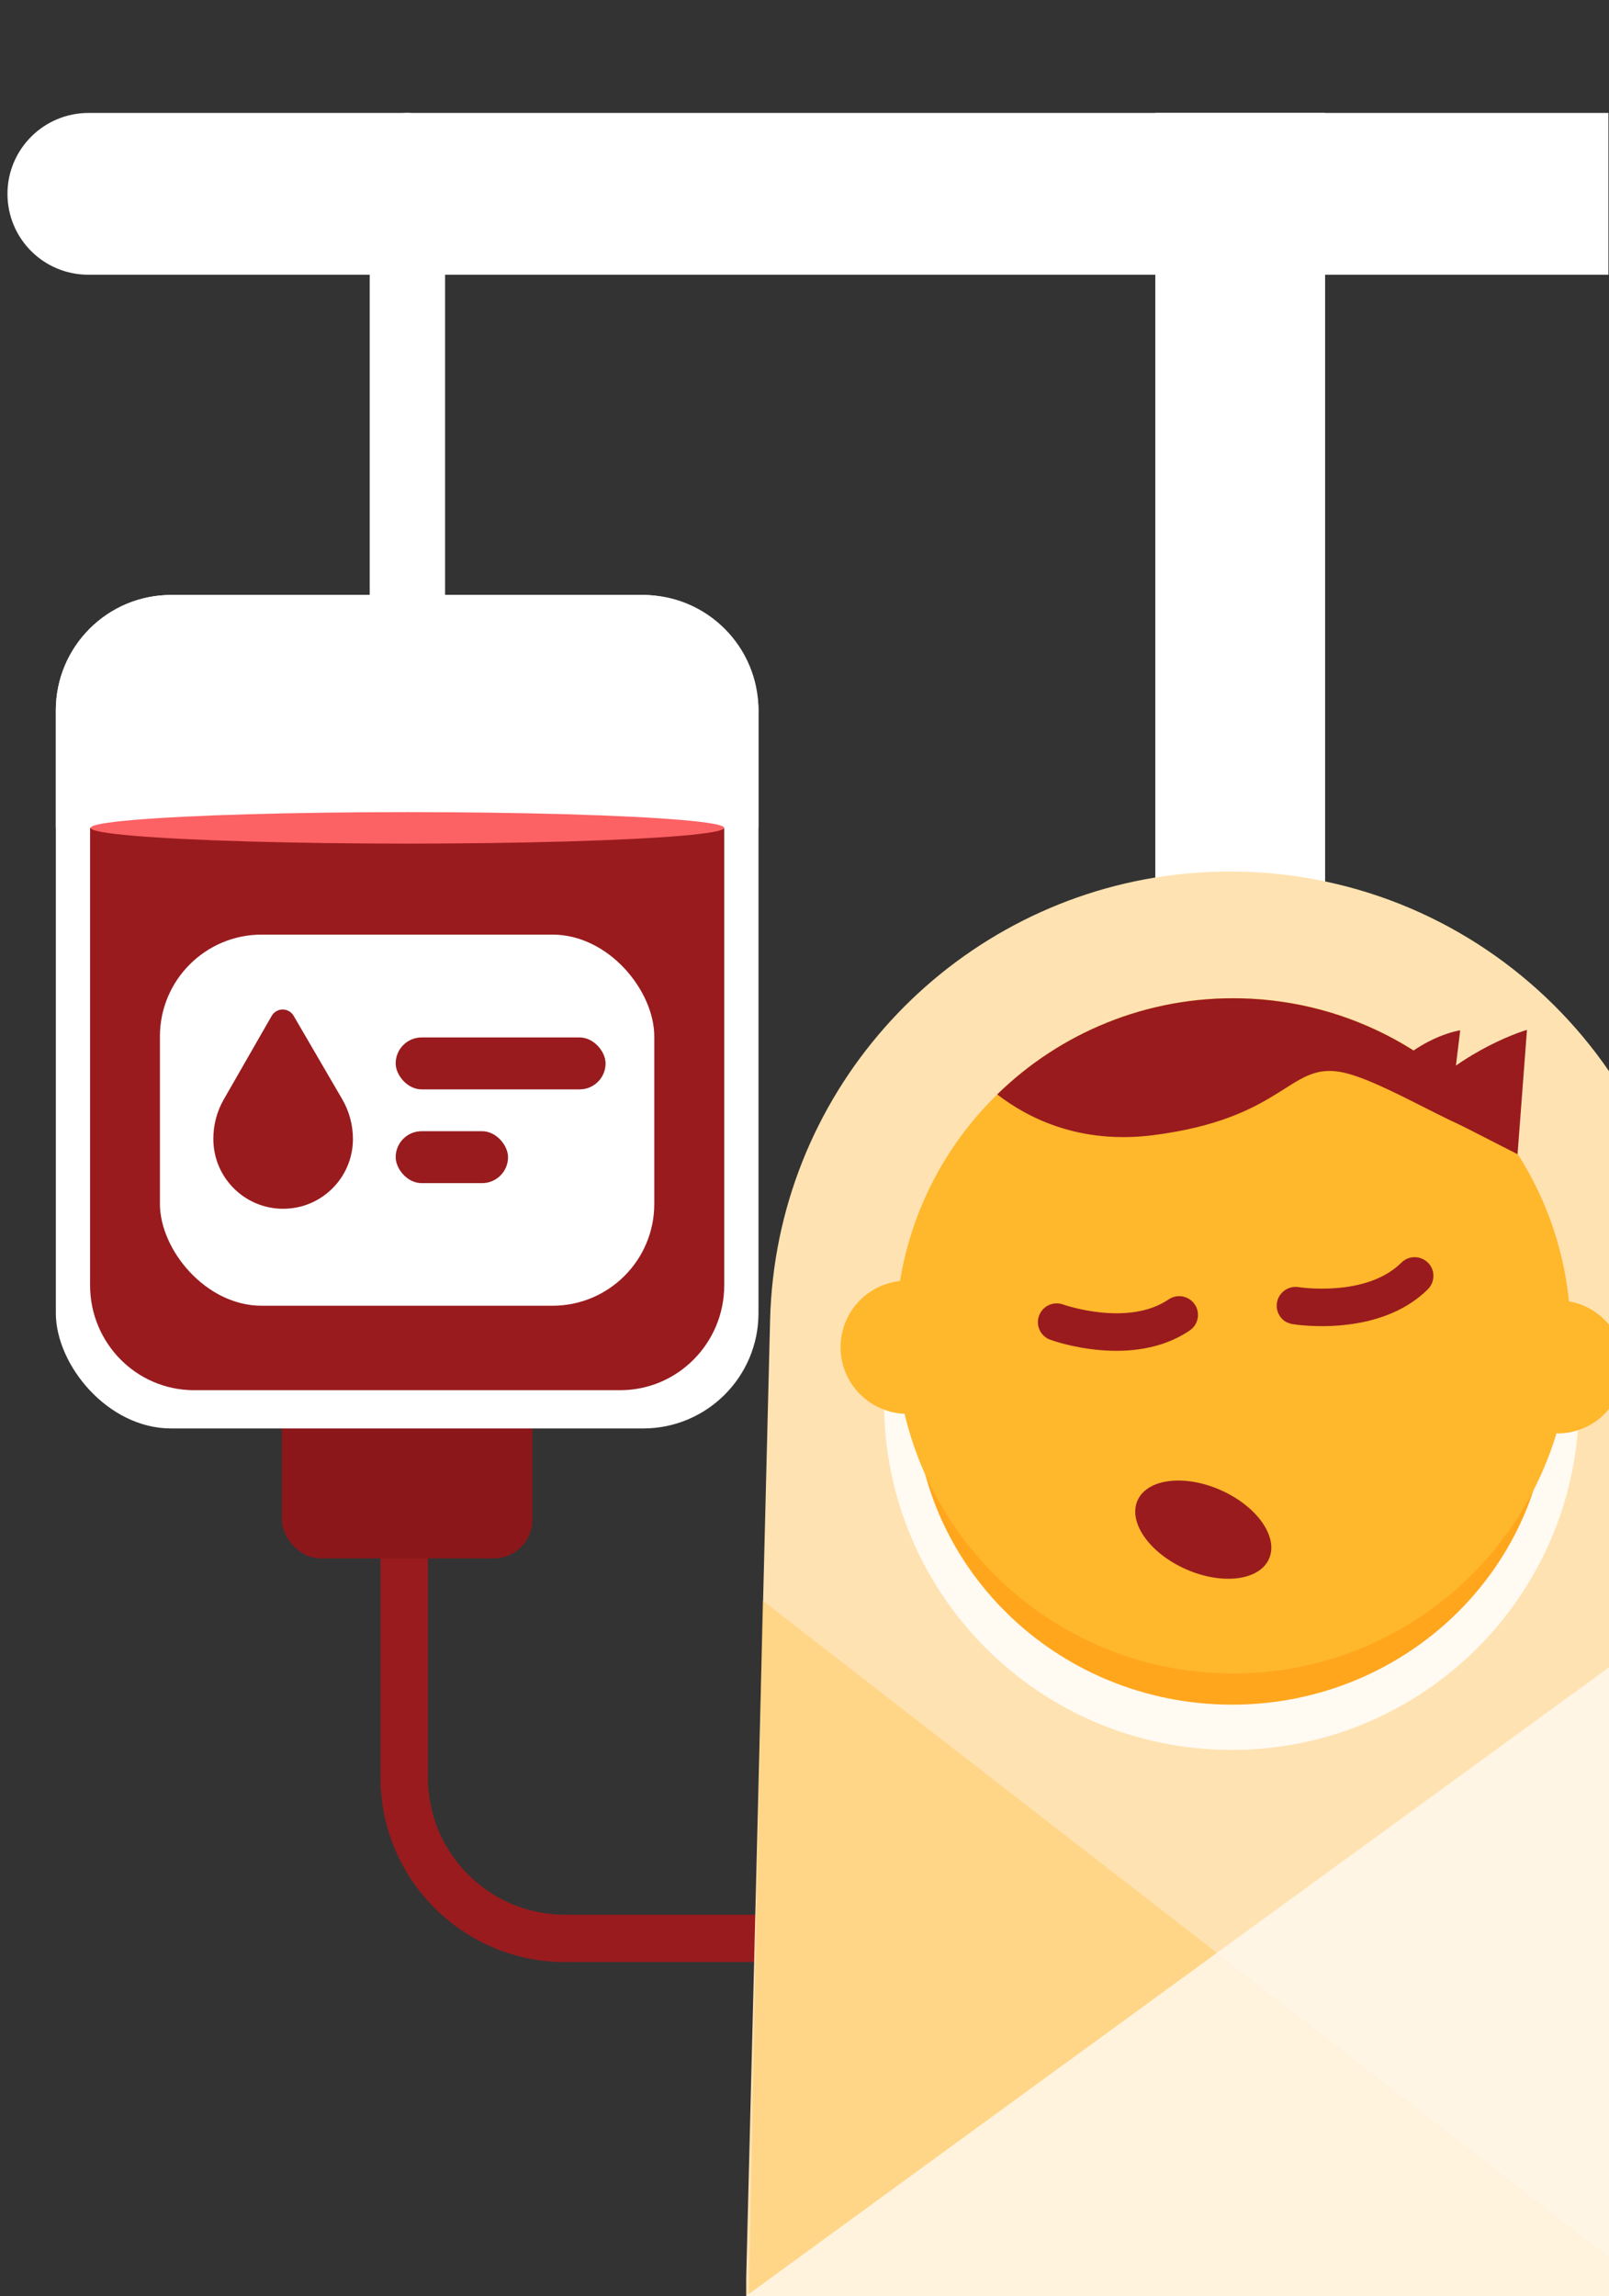 <?xml version="1.0" encoding="UTF-8"?><svg id="Layer_1" xmlns="http://www.w3.org/2000/svg" viewBox="0 0 140.05 199.83"><rect x="0" y="0" width="140.05" height="199.83" fill="#333333" stroke="none"/><defs><style>.cls-1{opacity:.3;}.cls-1,.cls-2,.cls-3,.cls-4,.cls-5,.cls-6,.cls-7,.cls-8,.cls-9,.cls-10{stroke-width:0px;}.cls-1,.cls-6{fill:#ffb72b;}.cls-2{fill:#ffa61d;}.cls-3{fill:#fc6164;}.cls-4,.cls-8{fill:#fffaf2;}.cls-5{fill:#ffe2b1;}.cls-7{fill:#991b1e;}.cls-8{opacity:.8;}.cls-9{fill:#fff;}.cls-10{fill:#8b171b;}</style></defs><path class="cls-7" d="M35.18,124.36c-1.14,0-2.06.92-2.06,2.06v28.29c0,8.85,7.2,16.05,16.05,16.05h17.7c1.14,0,2.06-.92,2.06-2.06s-.92-2.06-2.06-2.06h-17.7c-6.57,0-11.92-5.35-11.92-11.92v-28.29c0-1.14-.92-2.06-2.06-2.06Z"/><rect class="cls-9" x="100.56" y="9.83" width="14.78" height="136.69"/><path class="cls-9" d="M124.61,151.92v47.92h-33.32v-47.92c0-1.3.3-2.53.83-3.63.56-1.16,1.39-2.18,2.41-2.96.83-.64,1.78-1.13,2.82-1.41h0c.72-.21,1.47-.32,2.25-.32h16.69c.51,0,1.02.05,1.5.13,1.07.2,2.08.6,2.96,1.16,1.07.69,1.98,1.61,2.65,2.7.56.92.96,1.97,1.12,3.1.06.39.09.81.09,1.22Z"/><rect class="cls-9" x="32.18" y="9.83" width="6.56" height="60.63" rx="3.28" ry="3.28"/><path class="cls-9" d="M140,9.83v14.08H7.69c-3.9,0-7.04-3.15-7.04-7.04,0-1.94.79-3.7,2.07-4.98,1.27-1.27,3.04-2.06,4.98-2.06h132.31Z"/><polygon class="cls-9" points="140.05 135.92 140.05 166.68 124.61 181.37 122.82 183.07 105.2 199.83 72.86 199.83 91.29 182.31 98.83 175.13 105.01 169.25 124.52 150.69 140.05 135.92"/><path class="cls-5" d="M140.05,93.21v106.62h-75.1s0-.02,0-.02c0-.51,0-1.03,0-1.54l.69-27.5.1-4.13.42-16.89.26-10.41.61-24.45c.49-19.56,14.91-35.48,33.53-38.52,2.43-.39,4.94-.57,7.49-.51,2.5.06,4.93.35,7.28.85,10.24,2.15,19.01,8.21,24.71,16.5Z"/><path class="cls-4" d="M137.43,122.81c-.42,16.69-14.29,29.9-30.99,29.48-16.69-.42-29.9-14.29-29.48-30.99.2-8.2,3.66-15.57,9.11-20.88,5.63-5.51,13.4-8.81,21.88-8.6,9.87.25,18.52,5.2,23.86,12.66,3.68,5.16,5.79,11.52,5.62,18.33Z"/><path class="cls-2" d="M134.79,122.1c-.37,14.87-13.03,26.63-28.26,26.25-15.23-.38-27.29-12.75-26.91-27.63.18-7.31,3.33-13.87,8.3-18.6,5.14-4.9,12.22-7.84,19.96-7.65,9.01.22,16.9,4.64,21.78,11.29,3.36,4.6,5.29,10.26,5.14,16.33Z"/><path class="cls-6" d="M140.05,115.29v7.33c-.69.86-1.63,1.51-2.71,1.85-.56.19-1.15.28-1.77.28h-.17l-.81-.02-19.25-.58-14.78-.45-20.89-.64-.9-.02h-.03c-.63-.02-1.23-.14-1.78-.36-2.28-.83-3.87-3.05-3.79-5.61.09-2.93,2.34-5.28,5.17-5.58.17-.02.35-.04.52-.03.03,0,.06,0,.09,0h.17l2.39.07,19.04.58,11.08.33,3.7.11,8.27.25,9.84.3,2.31.07c.12,0,.24,0,.36.03.16,0,.3.02.45.06,1.41.24,2.63.98,3.49,2.03Z"/><polygon class="cls-1" points="140.05 196.44 140.05 199.83 65.19 199.83 65.19 199.64 65.76 170.77 65.83 166.64 66.17 149.74 66.37 139.3 66.43 139.34 91.29 158.62 105.01 169.25 105.92 169.96 122.82 183.07 124.61 184.46 140.05 196.44"/><polygon class="cls-8" points="140.05 145.11 140.05 199.83 64.92 199.83 64.95 199.81 65.19 199.64 91.29 180.62 98.83 175.13 105.92 169.96 124.61 156.36 140.05 145.11"/><path class="cls-6" d="M136.71,117c-.4,16.22-13.89,29.05-30.11,28.64-16.22-.4-29.05-13.89-28.64-30.11.2-7.97,3.56-15.13,8.85-20.29,5.47-5.35,13.02-8.56,21.26-8.36,9.59.24,18,5.05,23.18,12.3,3.58,5.01,5.62,11.19,5.46,17.81Z"/><path class="cls-7" d="M131.25,99.19c-2.87.19-10.82-5.31-14.71-5.92-4.38-.68-4.88,4.09-16.2,5.53-6.28.79-10.78-1.42-13.54-3.55,5.47-5.35,13.02-8.56,21.26-8.36,9.59.24,18,5.05,23.18,12.3Z"/><path class="cls-7" d="M132.91,89.63s-5.44,1.56-9.74,6.18c-.07.08,8.92,4.64,8.92,4.64l.82-10.82Z"/><path class="cls-7" d="M127.1,89.67s-3.82.51-7.09,4.58c-.06.07,6.14,3.2,6.14,3.2l.95-7.78Z"/><path class="cls-7" d="M91.31,116.56c-.78-.35-1.17-1.24-.87-2.05.31-.85,1.24-1.28,2.09-.98h0c.06.02,5.63,1.98,9.19-.44.75-.51,1.76-.31,2.27.43.51.75.31,1.76-.43,2.27-4.95,3.37-11.85.92-12.14.81-.04-.01-.07-.03-.1-.04Z"/><path class="cls-7" d="M112.01,115.09c-.61-.32-.98-1-.86-1.72.15-.89.99-1.49,1.88-1.35.1.02,5.9.9,8.95-2.13.64-.64,1.67-.63,2.31,0,.64.64.63,1.67,0,2.31-4.25,4.23-11.48,3.09-11.78,3.04-.17-.03-.33-.08-.48-.16Z"/><ellipse class="cls-7" cx="104.73" cy="133.12" rx="3.76" ry="6.26" transform="translate(-59.43 174.83) rotate(-66.06)"/><rect class="cls-10" x="24.53" y="112.74" width="21.81" height="22.89" rx="3.37" ry="3.37"/><rect class="cls-9" x="4.86" y="51.78" width="61.16" height="72.54" rx="10.04" ry="10.04"/><path class="cls-7" d="M63.04,64.07v47.78c0,5.05-4.06,9.14-9.06,9.14H16.89c-5,0-9.05-4.09-9.05-9.14v-47.78c0-5.05,4.06-9.14,9.05-9.14h37.09c5,0,9.06,4.09,9.06,9.14Z"/><path class="cls-9" d="M66.01,61.82v10.24H4.86v-10.24c0-5.54,4.49-10.04,10.03-10.04h41.09c5.54,0,10.04,4.49,10.04,10.04Z"/><circle class="cls-9" cx="35.61" cy="56.86" r="3.66"/><ellipse class="cls-3" cx="35.46" cy="72.05" rx="27.57" ry="1.37"/><rect class="cls-9" x="13.92" y="81.34" width="43.03" height="32.3" rx="8.86" ry="8.86"/><path class="cls-7" d="M24.64,105.2h0c-3.35,0-6.07-2.72-6.07-6.07v-.03c0-1.2.31-2.38.91-3.42l4.17-7.27c.42-.73,1.48-.74,1.91,0l4.23,7.26c.61,1.05.93,2.25.93,3.46h0c0,3.35-2.72,6.07-6.07,6.07Z"/><rect class="cls-7" x="34.44" y="90.29" width="18.27" height="4.52" rx="2.26" ry="2.26"/><rect class="cls-7" x="34.44" y="98.45" width="9.78" height="4.52" rx="2.26" ry="2.26"/></svg>